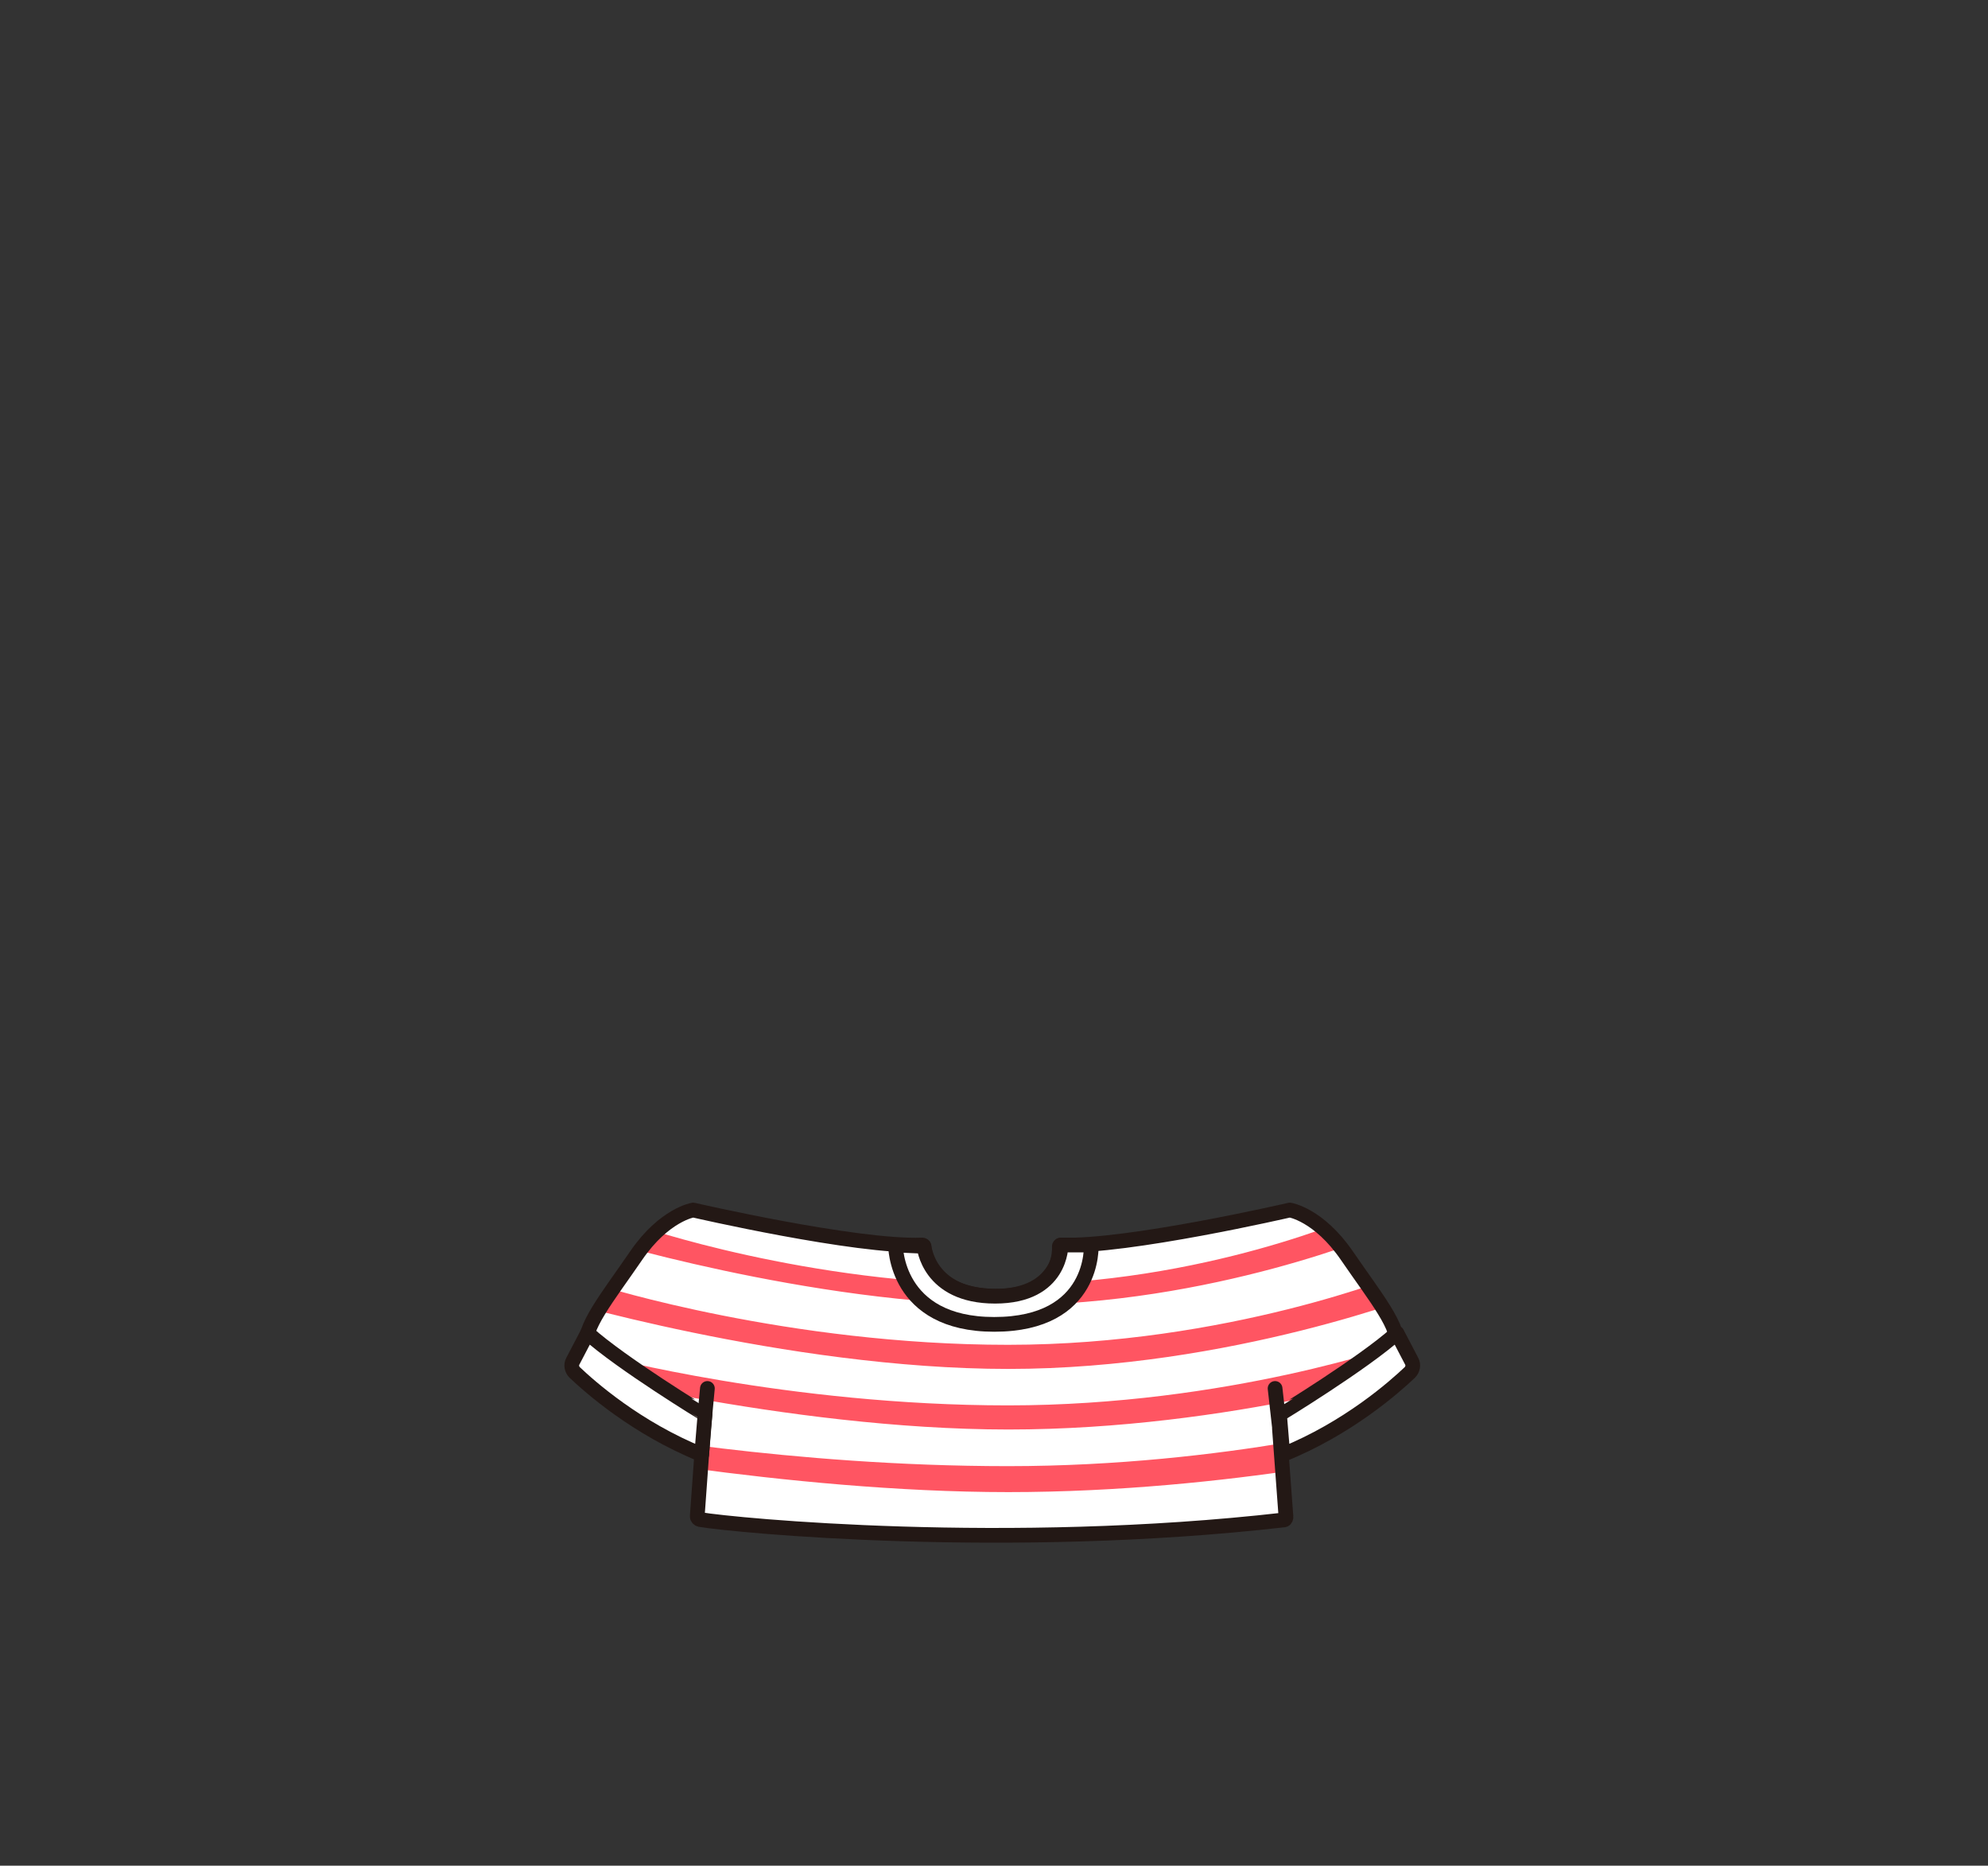 <?xml version="1.0" encoding="utf-8"?>
<!-- Generator: Adobe Illustrator 27.7.0, SVG Export Plug-In . SVG Version: 6.00 Build 0)  -->
<svg version="1.1" id="레이어_1" xmlns="http://www.w3.org/2000/svg" xmlns:xlink="http://www.w3.org/1999/xlink" x="0px"
	 y="0px" viewBox="0 0 1080 1013.3" style="enable-background:new 0 0 1080 1013.3;" xml:space="preserve">
<rect x="0" y="0" width="1080" height="1013.3" fill="#333333" stroke="none"/>
<style type="text/css">
	.st0{fill:#FFFFFF;}
	.st1{clip-path:url(#SVGID_00000173863663983764175280000007489607153208900506_);fill:#FF5562;}
	.st2{clip-path:url(#SVGID_00000178178328096249933060000001908869156276321669_);fill:#FF5562;}
	.st3{clip-path:url(#SVGID_00000000182699260125002200000009951086223243885757_);fill:#FF5562;}
	.st4{clip-path:url(#SVGID_00000134228991544414804130000003097897377840436923_);fill:#FF5562;}
	.st5{fill:none;stroke:#231815;stroke-width:8;stroke-linecap:round;stroke-linejoin:round;stroke-miterlimit:10;}
	.st6{fill:#FFFFFF;stroke:#231815;stroke-width:8;stroke-linecap:round;stroke-linejoin:round;stroke-miterlimit:10;}
</style>
<g id="상의">
	<g id="줄무늬티셔츠">
		<g>
			<path id="SVGID_00000005249484288837186680000011419366360162303390_" class="st0" d="M698.6,823.7l-3.5-47.4
				c0,0,60.4-34.4,63.4-44.4c3-10.1-11.3-27.3-26.7-49.8s-31.1-24.9-31.1-24.9s-88.3,20.4-124.4,19c-0.5,0-0.8,0.4-0.8,0.8
				c0.2,4.7-0.6,27.5-35,27c-34.6-0.5-38.2-22.7-38.6-27.1c0-0.4-0.4-0.7-0.8-0.7c-36.1,1.4-124.5-19-124.5-19s-15.7,2.4-31.1,24.9
				s-29.6,39.7-26.7,49.8c3,10.1,63.4,44.4,63.4,44.4l-3.4,47.1c-0.1,0.9,0.6,1.7,1.5,1.9c19.7,3.3,167,17.4,317.3,0.2
				C698.3,825.4,698.7,824.5,698.6,823.7z"/>
		</g>
		<g>
			<g>
				<g>
					<g>
						<defs>
							<path id="SVGID_1_" d="M698.6,823.7l-3.5-47.4c0,0,60.4-34.4,63.4-44.4c3-10.1-11.3-27.3-26.7-49.8s-31.1-24.9-31.1-24.9
								s-88.3,20.4-124.4,19c-0.5,0-0.8,0.4-0.8,0.8c0.2,4.7-0.6,27.5-35,27c-34.6-0.5-38.2-22.7-38.6-27.1c0-0.4-0.4-0.7-0.8-0.7
								c-36.1,1.4-124.5-19-124.5-19s-15.7,2.4-31.1,24.9s-29.6,39.7-26.7,49.8c3,10.1,63.4,44.4,63.4,44.4l-3.4,47.1
								c-0.1,0.9,0.6,1.7,1.5,1.9c19.7,3.3,167,17.4,317.3,0.2C698.3,825.4,698.7,824.5,698.6,823.7z"/>
						</defs>
						<clipPath id="SVGID_00000159445963111362642410000014390984003818388622_">
							<use xlink:href="#SVGID_1_"  style="overflow:visible;"/>
						</clipPath>
						<path style="clip-path:url(#SVGID_00000159445963111362642410000014390984003818388622_);fill:#FF5562;" d="M326.8,698.5
							c0,0,101.3,31.9,220.8,31.9s213.9-38.5,213.9-38.5l13.3,10c0,0-105.8,41.6-227,41.6s-252.4-39.6-252.4-39.6L326.8,698.5z"/>
					</g>
					<g>
						<defs>
							<path id="SVGID_00000136380440203142349120000018416237828539214494_" d="M698.6,823.7l-3.5-47.4c0,0,60.4-34.4,63.4-44.4
								c3-10.1-11.3-27.3-26.7-49.8s-31.1-24.9-31.1-24.9s-88.3,20.4-124.4,19c-0.5,0-0.8,0.4-0.8,0.8c0.2,4.7-0.6,27.5-35,27
								c-34.6-0.5-38.2-22.7-38.6-27.1c0-0.4-0.4-0.7-0.8-0.7c-36.1,1.4-124.5-19-124.5-19s-15.7,2.4-31.1,24.9
								s-29.6,39.7-26.7,49.8c3,10.1,63.4,44.4,63.4,44.4l-3.4,47.1c-0.1,0.9,0.6,1.7,1.5,1.9c19.7,3.3,167,17.4,317.3,0.2
								C698.3,825.4,698.7,824.5,698.6,823.7z"/>
						</defs>
						<clipPath id="SVGID_00000052084881077130484470000006546355447475980728_">
							<use xlink:href="#SVGID_00000136380440203142349120000018416237828539214494_"  style="overflow:visible;"/>
						</clipPath>
						<path style="clip-path:url(#SVGID_00000052084881077130484470000006546355447475980728_);fill:#FF5562;" d="M326.8,736.4
							c0,0,101.3,26.9,220.8,26.9s213.9-33.5,213.9-33.5l13.3,13c0,0-105.8,33.6-227,33.6s-252.4-34.6-252.4-34.6L326.8,736.4z"/>
					</g>
					<g>
						<defs>
							<path id="SVGID_00000109723294455484937700000004638180481221522086_" d="M698.6,823.7l-3.5-47.4c0,0,60.4-34.4,63.4-44.4
								c3-10.1-11.3-27.3-26.7-49.8s-31.1-24.9-31.1-24.9s-88.3,20.4-124.4,19c-0.5,0-0.8,0.4-0.8,0.8c0.2,4.7-0.6,27.5-35,27
								c-34.6-0.5-38.2-22.7-38.6-27.1c0-0.4-0.4-0.7-0.8-0.7c-36.1,1.4-124.5-19-124.5-19s-15.7,2.4-31.1,24.9
								s-29.6,39.7-26.7,49.8c3,10.1,63.4,44.4,63.4,44.4l-3.4,47.1c-0.1,0.9,0.6,1.7,1.5,1.9c19.7,3.3,167,17.4,317.3,0.2
								C698.3,825.4,698.7,824.5,698.6,823.7z"/>
						</defs>
						<clipPath id="SVGID_00000151532946763228908520000010559081314288359816_">
							<use xlink:href="#SVGID_00000109723294455484937700000004638180481221522086_"  style="overflow:visible;"/>
						</clipPath>
						<path style="clip-path:url(#SVGID_00000151532946763228908520000010559081314288359816_);fill:#FF5562;" d="M326.8,777.1
							c0,0,101.3,19.2,220.8,19.2s213.9-25.8,213.9-25.8l13.3,15c0,0-105.8,24.9-227,24.9s-252.4-25.9-252.4-25.9L326.8,777.1z"/>
					</g>
					<g>
						<defs>
							<path id="SVGID_00000035526080520491718110000000911585110282158480_" d="M698.6,823.7l-3.5-47.4c0,0,60.4-34.4,63.4-44.4
								c3-10.1-11.3-27.3-26.7-49.8s-31.1-24.9-31.1-24.9s-88.3,20.4-124.4,19c-0.5,0-0.8,0.4-0.8,0.8c0.2,4.7-0.6,27.5-35,27
								c-34.6-0.5-38.2-22.7-38.6-27.1c0-0.4-0.4-0.7-0.8-0.7c-36.1,1.4-124.5-19-124.5-19s-15.7,2.4-31.1,24.9
								s-29.6,39.7-26.7,49.8c3,10.1,63.4,44.4,63.4,44.4l-3.4,47.1c-0.1,0.9,0.6,1.7,1.5,1.9c19.7,3.3,167,17.4,317.3,0.2
								C698.3,825.4,698.7,824.5,698.6,823.7z"/>
						</defs>
						<clipPath id="SVGID_00000007402286498256041520000016113265480260033439_">
							<use xlink:href="#SVGID_00000035526080520491718110000000911585110282158480_"  style="overflow:visible;"/>
						</clipPath>
						<path style="clip-path:url(#SVGID_00000007402286498256041520000016113265480260033439_);fill:#FF5562;" d="M346.8,665.8
							c0,0,91.6,31.9,199.6,31.9s193.3-38.5,193.3-38.5l12,10c0,0-92.9,39.6-202.4,39.6s-230.8-37.6-230.8-37.6L346.8,665.8z"/>
					</g>
				</g>
			</g>
			<g>
				<path id="SVGID_00000064344044286617313800000017533698761611633086_" class="st5" d="M698.6,823.7l-3.5-47.4
					c0,0,60.4-34.4,63.4-44.4c3-10.1-11.3-27.3-26.7-49.8s-31.1-24.9-31.1-24.9s-88.3,20.4-124.4,19c-0.5,0-0.8,0.4-0.8,0.8
					c0.2,4.7-0.6,27.5-35,27c-34.6-0.5-38.2-22.7-38.6-27.1c0-0.4-0.4-0.7-0.8-0.7c-36.1,1.4-124.5-19-124.5-19s-15.7,2.4-31.1,24.9
					s-29.6,39.7-26.7,49.8c3,10.1,63.4,44.4,63.4,44.4l-3.4,47.1c-0.1,0.9,0.6,1.7,1.5,1.9c19.7,3.3,167,17.4,317.3,0.2
					C698.3,825.4,698.7,824.5,698.6,823.7z"/>
			</g>
		</g>
		<line class="st5" x1="382.2" y1="776.3" x2="384.3" y2="754.1"/>
		<line class="st5" x1="695.2" y1="776.3" x2="692.7" y2="754.1"/>
		<path class="st6" d="M486.5,676.2c0,0-0.4,43.1,53.6,43.1c55.3,0,52.7-43.1,52.7-43.1h-16.4c0,0,0.5,27.8-35.8,27.8
			S502,676.9,502,676.9L486.5,676.2z"/>
		<path class="st6" d="M319.2,724l-8,15.3c-1.1,2-0.6,4.5,1,6.1c8.1,7.7,33.5,30.3,69,44.6l1.8-21.8
			C382.9,768.2,337.4,740.4,319.2,724z"/>
		<path class="st6" d="M758.9,724l8,15.3c1.1,2,0.6,4.5-1,6.1c-8.1,7.7-33.5,30.3-69,44.6l-1.8-21.8
			C695.2,768.2,740.7,740.4,758.9,724z"/>
	</g>
</g>
</svg>
